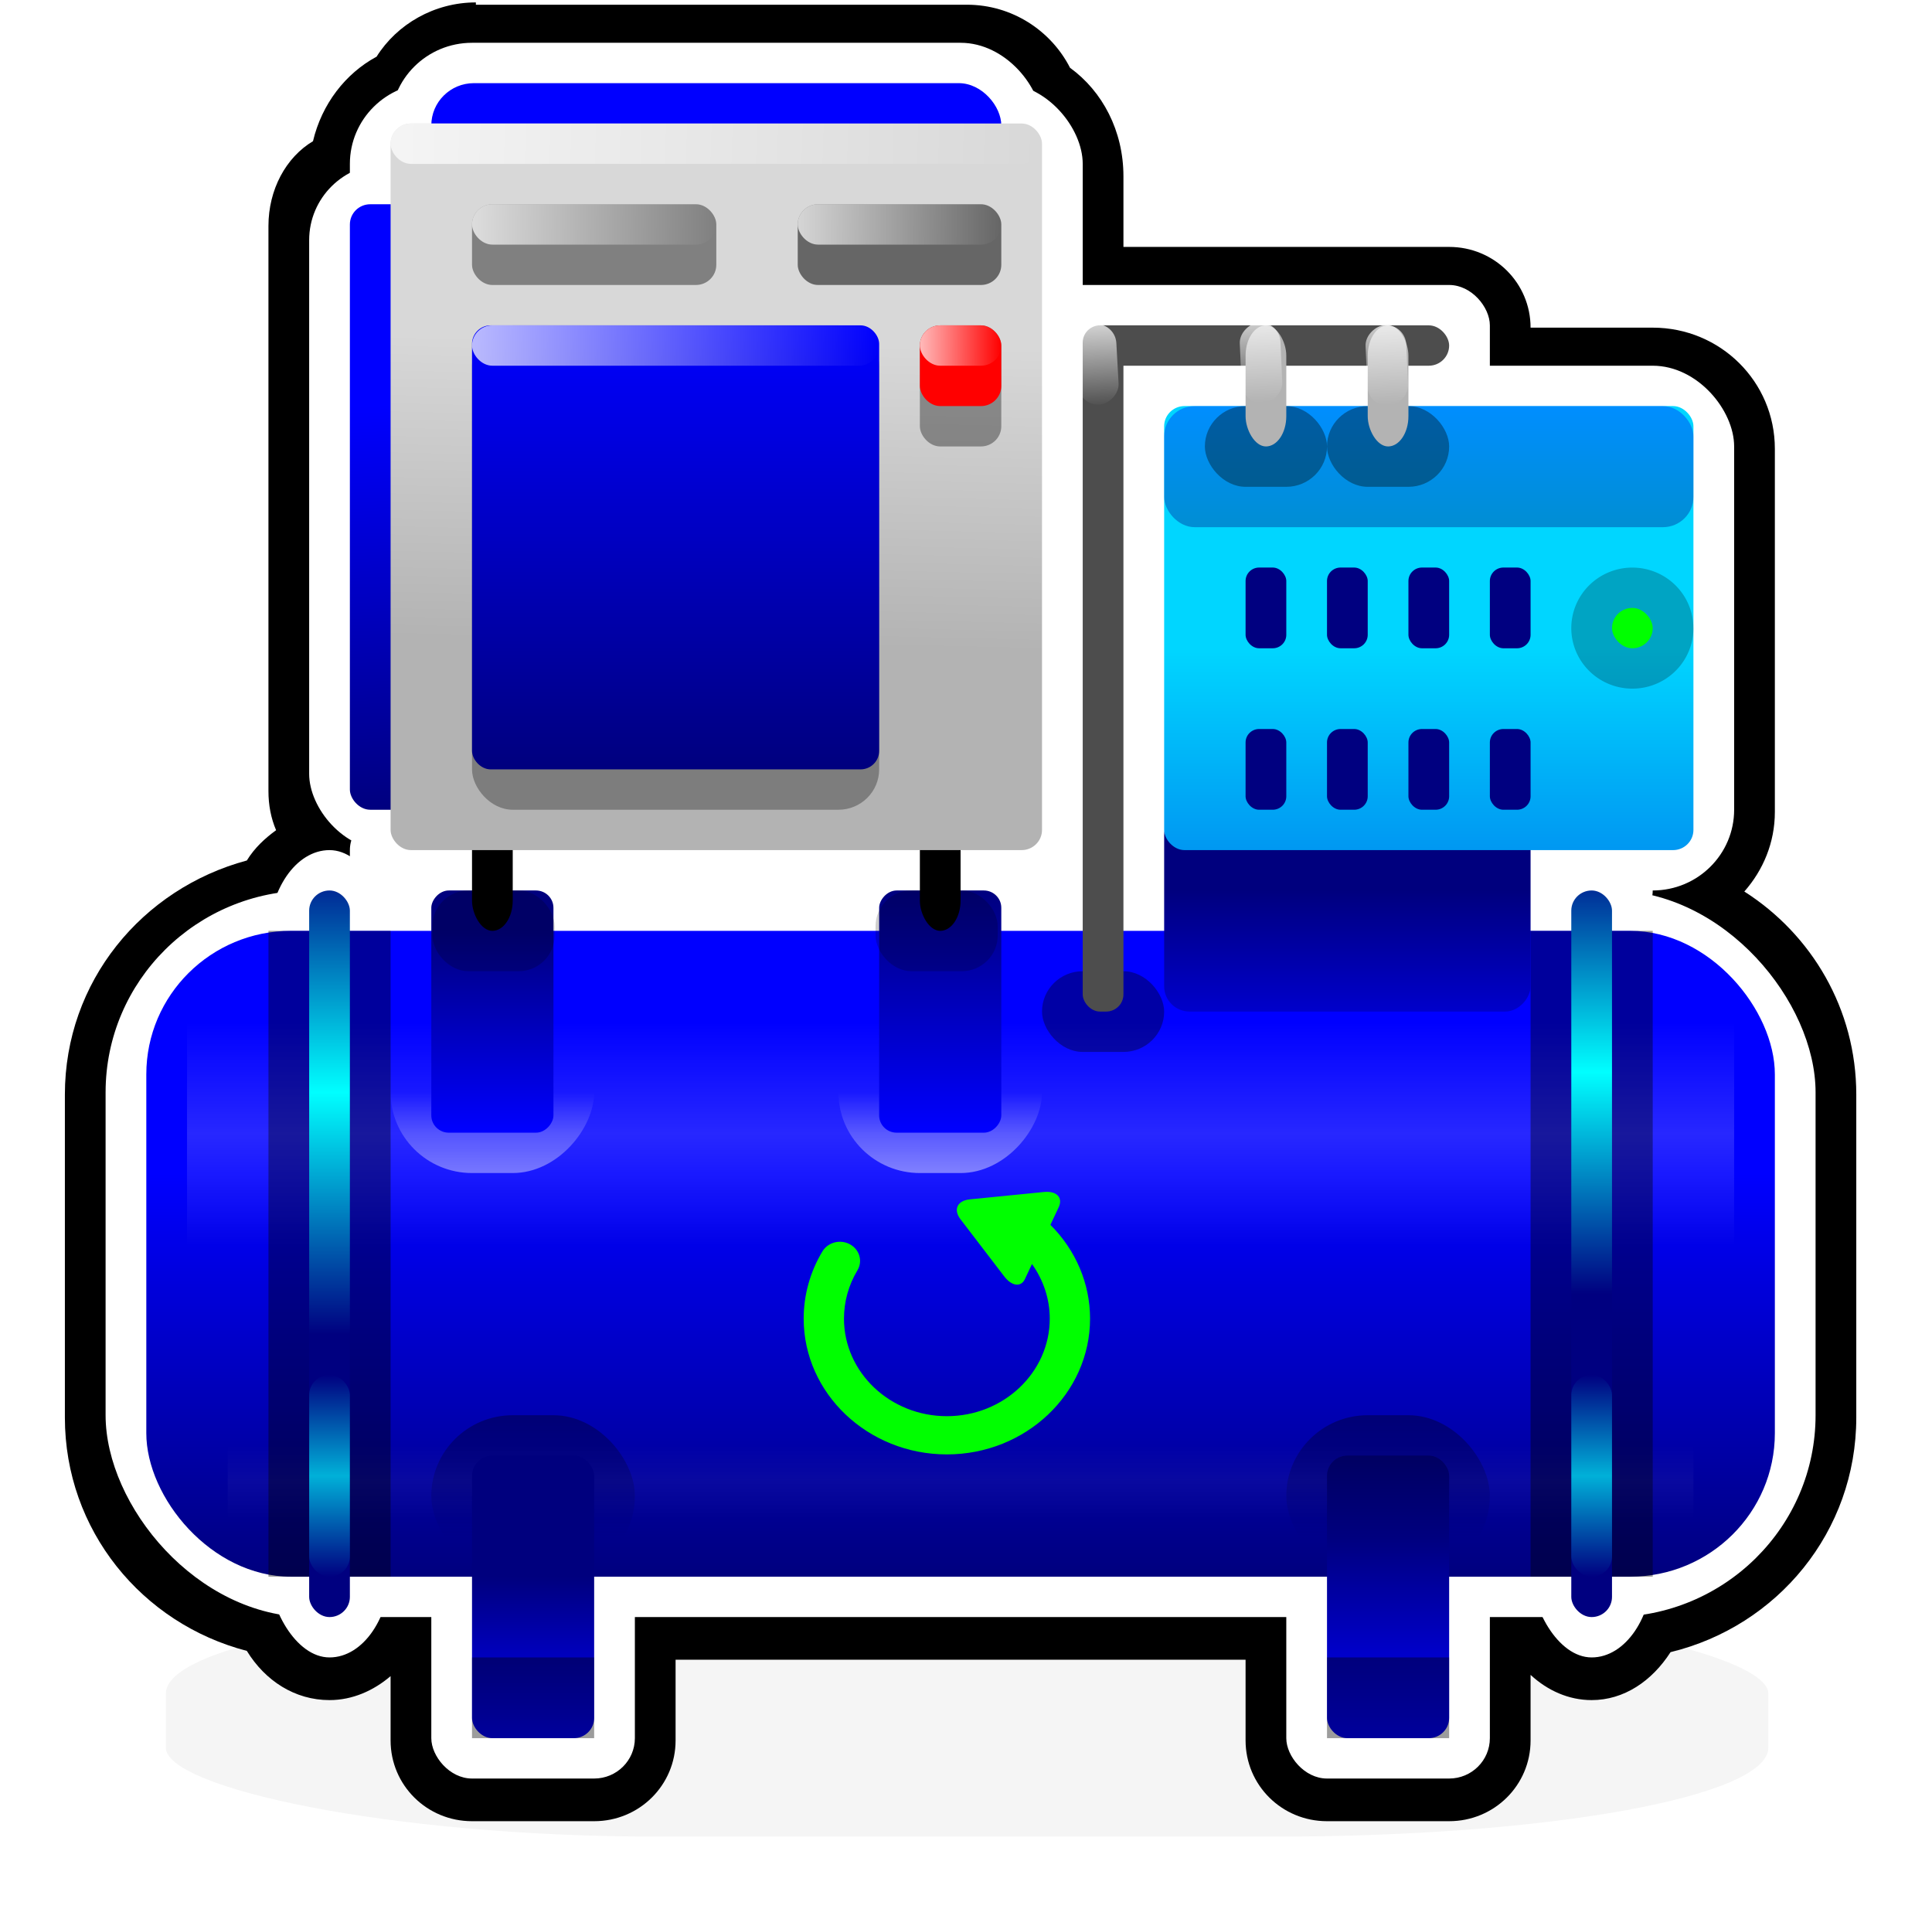 <?xml version="1.0" encoding="UTF-8" standalone="no"?>
<svg
   xmlns:dc="http://purl.org/dc/elements/1.1/"
   xmlns:cc="http://creativecommons.org/ns#"
   xmlns:rdf="http://www.w3.org/1999/02/22-rdf-syntax-ns#"
   xmlns:svg="http://www.w3.org/2000/svg"
   xmlns="http://www.w3.org/2000/svg"
   xmlns:xlink="http://www.w3.org/1999/xlink"
   version="1.1"
   viewBox="0 0 236.46 235.72"
   id="svg2">
  <defs
     id="defs4">
    <filter
       x="-.103"
       y="-.318"
       color-interpolation-filters="sRGB"
       width="1.206"
       height="1.636"
       id="filter5607">
      <feGaussianBlur
         stdDeviation="1.987"
         id="feGaussianBlur5609" />
    </filter>
    <filter
       x="-.039"
       y="-.164"
       color-interpolation-filters="sRGB"
       width="1.078"
       height="1.329"
       id="filter4703">
      <feGaussianBlur
         stdDeviation="0.616"
         id="feGaussianBlur4705" />
    </filter>
    <filter
       x="-.041"
       y="-.497"
       color-interpolation-filters="sRGB"
       width="1.083"
       height="1.993"
       id="filter4687">
      <feGaussianBlur
         stdDeviation="0.621"
         id="feGaussianBlur4689" />
    </filter>
    <linearGradient
       id="linearGradient4607">
      <stop
         offset="0"
         style="stop-color:#ffffff"
         id="stop4609" />
      <stop
         offset="1"
         style="stop-color:#ffffff;stop-opacity:0"
         id="stop4611" />
    </linearGradient>
    <linearGradient
       id="linearGradient4659">
      <stop
         offset="0"
         style="stop-color:#ffffff;stop-opacity:0"
         id="stop4661" />
      <stop
         offset=".5"
         style="stop-color:#ffffff"
         id="stop4665" />
      <stop
         offset="1"
         style="stop-color:#ffffff;stop-opacity:0"
         id="stop4663" />
    </linearGradient>
    <linearGradient
       id="linearGradient4715">
      <stop
         offset="0"
         style="stop-color:#000080"
         id="stop4717" />
      <stop
         offset=".5"
         style="stop-color:#00ffff"
         id="stop4721" />
      <stop
         offset="1"
         style="stop-color:#000080"
         id="stop4719" />
    </linearGradient>
    <linearGradient
       id="linearGradient4761">
      <stop
         offset="0"
         style="stop-color:#0000ff"
         id="stop4763" />
      <stop
         offset="1"
         style="stop-color:#00007e"
         id="stop4765" />
    </linearGradient>
    <linearGradient
       id="linearGradient4823">
      <stop
         offset="0"
         style="stop-color:#000000"
         id="stop4825" />
      <stop
         offset="1"
         style="stop-color:#000204;stop-opacity:0"
         id="stop4827" />
    </linearGradient>
    <linearGradient
       x1="11"
       y1="7"
       gradientTransform="matrix(.125 0 0 1 1015.3 -39.323)"
       x2="27"
       gradientUnits="userSpaceOnUse"
       xlink:href="#linearGradient4607"
       y2="7.5"
       id="linearGradient3670" />
    <linearGradient
       x1="11"
       y1="7"
       gradientTransform="matrix(.125 0 0 1 1015.5 -42.407)"
       x2="27"
       gradientUnits="userSpaceOnUse"
       xlink:href="#linearGradient4607"
       y2="7.5"
       id="linearGradient3673" />
    <linearGradient
       x1="11"
       y1="7"
       gradientTransform="matrix(.625 0 0 1 50.125 1007.4)"
       x2="27"
       gradientUnits="userSpaceOnUse"
       xlink:href="#linearGradient4607"
       y2="7.5"
       id="linearGradient3682" />
    <linearGradient
       x1="11"
       y1="7"
       gradientTransform="matrix(.125 0 0 1 66.625 1007.4)"
       x2="27"
       gradientUnits="userSpaceOnUse"
       xlink:href="#linearGradient4607"
       y2="7.5"
       id="linearGradient3685" />
    <linearGradient
       x1="11"
       y1="7"
       gradientTransform="matrix(.125 0 0 1 1015.5 -24.341)"
       x2="27"
       gradientUnits="userSpaceOnUse"
       xlink:href="#linearGradient4607"
       y2="7.5"
       id="linearGradient3698" />
    <linearGradient
       x1="11"
       y1="7"
       gradientTransform="matrix(.375 0 0 1 52.875 1004.4)"
       x2="27"
       gradientUnits="userSpaceOnUse"
       xlink:href="#linearGradient4607"
       y2="7.5"
       id="linearGradient3701" />
    <linearGradient
       x1="11"
       y1="7"
       gradientTransform="matrix(.312 0 0 1 61.562 1004.4)"
       x2="27"
       gradientUnits="userSpaceOnUse"
       xlink:href="#linearGradient4607"
       y2="7.5"
       id="linearGradient3704" />
    <linearGradient
       x1="11"
       y1="7"
       gradientTransform="translate(44 1002.4)"
       x2="27"
       gradientUnits="userSpaceOnUse"
       xlink:href="#linearGradient4607"
       y2="7.5"
       id="linearGradient3713" />
    <linearGradient
       x1="15"
       y1="39"
       gradientTransform="translate(65 1002.4)"
       x2="15"
       gradientUnits="userSpaceOnUse"
       xlink:href="#linearGradient4823"
       y2="42"
       id="linearGradient3716" />
    <linearGradient
       x1="10"
       y1="38"
       gradientTransform="translate(75 1002.4)"
       x2="10"
       gradientUnits="userSpaceOnUse"
       xlink:href="#linearGradient4715"
       y2="43"
       id="linearGradient3721" />
    <linearGradient
       x1="10"
       y1="38"
       gradientTransform="translate(44 1002.4)"
       x2="10"
       gradientUnits="userSpaceOnUse"
       xlink:href="#linearGradient4715"
       y2="43"
       id="linearGradient3724" />
    <linearGradient
       x1="36"
       y1="14"
       gradientTransform="matrix(1 0 0 1.5 44 995.36)"
       x2="36"
       gradientUnits="userSpaceOnUse"
       xlink:href="#linearGradient4761"
       y2="16"
       id="linearGradient3742" />
    <linearGradient
       x1="36"
       y1="20"
       gradientTransform="translate(44 1002.4)"
       x2="36"
       gradientUnits="userSpaceOnUse"
       y2="28"
       id="linearGradient3746">
      <stop
         offset="0"
         style="stop-color:#00d6ff"
         id="stop5649" />
      <stop
         offset="1"
         style="stop-color:#0072ea"
         id="stop5651" />
    </linearGradient>
    <linearGradient
       x1="18"
       y1="12"
       gradientTransform="matrix(1 0 0 .917 44 1003.4)"
       x2="18"
       gradientUnits="userSpaceOnUse"
       xlink:href="#linearGradient4761"
       y2="24"
       id="linearGradient3753" />
    <linearGradient
       x1="18.248"
       y1="19.889"
       gradientTransform="translate(44 1002.4)"
       x2="18.426"
       gradientUnits="userSpaceOnUse"
       y2="12.376"
       id="linearGradient3757">
      <stop
         offset="0"
         style="stop-color:#b3b3b3"
         id="stop4974" />
      <stop
         offset="1"
         style="stop-color:#d8d8d8"
         id="stop4976" />
    </linearGradient>
    <linearGradient
       x1="54"
       y1="1017.4"
       gradientTransform="matrix(2.061 0 0 1 -57.276 -1)"
       x2="55"
       gradientUnits="userSpaceOnUse"
       xlink:href="#linearGradient4761"
       y2="1027.4"
       id="linearGradient3761" />
    <linearGradient
       x1="78"
       y1="-1034.4"
       gradientTransform="translate(0,1)"
       x2="78"
       gradientUnits="userSpaceOnUse"
       xlink:href="#linearGradient4761"
       y2="-1029.4"
       id="linearGradient3767" />
    <linearGradient
       x1="68"
       y1="-1035.4"
       gradientTransform="translate(0,1)"
       x2="68"
       gradientUnits="userSpaceOnUse"
       xlink:href="#linearGradient4761"
       y2="-1029.4"
       id="linearGradient3771" />
    <linearGradient
       x1="57"
       y1="-1035.4"
       gradientTransform="translate(0,1)"
       x2="57"
       gradientUnits="userSpaceOnUse"
       xlink:href="#linearGradient4761"
       y2="-1030.4"
       id="linearGradient3774" />
    <linearGradient
       x1="80"
       y1="1050.4"
       gradientTransform="translate(0,-1)"
       x2="80"
       gradientUnits="userSpaceOnUse"
       xlink:href="#linearGradient4761"
       y2="1045.4"
       id="linearGradient3777" />
    <linearGradient
       x1="15"
       y1="47"
       gradientTransform="translate(44 1002.4)"
       x2="15"
       gradientUnits="userSpaceOnUse"
       xlink:href="#linearGradient4761"
       y2="43"
       id="linearGradient3780" />
    <linearGradient
       x1="15"
       y1="39"
       gradientTransform="translate(44 1002.4)"
       x2="15"
       gradientUnits="userSpaceOnUse"
       xlink:href="#linearGradient4823"
       y2="42"
       id="linearGradient3783" />
    <linearGradient
       x1="85"
       y1="1028.4"
       gradientTransform="translate(0,-1)"
       x2="85"
       gradientUnits="userSpaceOnUse"
       xlink:href="#linearGradient4715"
       y2="1039.4"
       id="linearGradient3786" />
    <linearGradient
       x1="10"
       y1="25"
       gradientTransform="translate(44 1002.4)"
       x2="10"
       gradientUnits="userSpaceOnUse"
       xlink:href="#linearGradient4715"
       y2="37"
       id="linearGradient3789" />
    <linearGradient
       x1="15"
       y1="39"
       gradientTransform="translate(43 -1074.4)"
       x2="15"
       gradientUnits="userSpaceOnUse"
       xlink:href="#linearGradient4607"
       y2="41"
       id="linearGradient3792" />
    <linearGradient
       x1="15"
       y1="39"
       gradientTransform="translate(54 -1074.4)"
       x2="15"
       gradientUnits="userSpaceOnUse"
       xlink:href="#linearGradient4607"
       y2="41"
       id="linearGradient3795" />
    <linearGradient
       x1="67"
       y1="1033.9"
       gradientTransform="matrix(.947 0 0 .5 3.632 525.18)"
       x2="67"
       gradientUnits="userSpaceOnUse"
       xlink:href="#linearGradient4659"
       y2="1037.6"
       id="linearGradient3800" />
    <linearGradient
       x1="67"
       y1="1033.9"
       gradientTransform="matrix(1 0 0 1.5 0 -519.18)"
       x2="67"
       gradientUnits="userSpaceOnUse"
       xlink:href="#linearGradient4659"
       y2="1037.6"
       id="linearGradient3803" />
    <linearGradient
       x1="67"
       y1="1036.4"
       gradientTransform="translate(0,-1)"
       x2="67"
       gradientUnits="userSpaceOnUse"
       xlink:href="#linearGradient4761"
       y2="1046.4"
       id="linearGradient3806" />
  </defs>
  <g
     transform="translate(-216.85 -412.12)"
     id="layer1">
    <g
       transform="matrix(4.983 0 0 4.94 -9.41 -4559.2)"
       id="g4040">
      <rect
         x="46.25"
         y="1038.6"
         width="46.25"
         height="15"
         transform="matrix(.851 0 0 .383 10.122 648.31)"
         rx="14.212"
         style="opacity:.202;filter:url(#filter5607);fill-rule:evenodd;fill:#000000"
         ry="5.75"
         id="rect5589" />
      <path
         d="m57.094 1006.4c-1.022 0-1.94 0.542-2.438 1.344-0.765 0.416-1.346 1.174-1.562 2.094-0.665 0.4-1.094 1.2-1.094 2.1v14c0 0.346 0.061 0.669 0.188 0.969-0.276 0.202-0.529 0.438-0.719 0.75-2.575 0.7-4.469 3-4.469 5.8v8c0 2.792 1.894 5.106 4.469 5.781 0.451 0.742 1.181 1.219 2.031 1.219 0.564 0 1.082-0.234 1.5-0.594v1.594c0 1.108 0.892 2 2 2h3c1.108 0 2-0.892 2-2v-2h14v2c0 1.108 0.892 2 2 2h3c1.108 0 2-0.892 2-2v-1.625c0.417 0.389 0.937 0.625 1.5 0.625 0.794 0 1.48-0.47 1.938-1.188 2.624-0.641 4.562-2.985 4.562-5.812v-8c0-2.121-1.098-3.969-2.75-5.031 0.461-0.527 0.75-1.21 0.75-1.969v-9c0-1.662-1.338-3-3-3h-3c0-1.108-0.892-2-2-2h-8v-1.75c0-1.125-0.515-2.105-1.312-2.688-0.465-0.918-1.421-1.562-2.531-1.562h-12.062zm-0.156 20h6.062v1h-6.5c0.214-0.288 0.363-0.635 0.438-1z"
         style="opacity:1.0"
         id="rect5132" />
      <rect
         x="48"
         y="1028.4"
         width="42"
         height="18"
         ry="5"
         style="fill-rule:evenodd;fill:#ffffff"
         id="rect5094" />
      <rect
         x="56"
         y="1041.4"
         width="5"
         height="9"
         ry="1"
         style="fill-rule:evenodd;fill:#ffffff"
         id="rect5096" />
      <rect
         x="77"
         y="1041.4"
         width="5"
         height="9"
         ry="1"
         style="fill-rule:evenodd;fill:#ffffff"
         id="rect5098" />
      <rect
         x="52"
         y="1027.4"
         width="3"
         height="20"
         ry="2.222"
         style="fill-rule:evenodd;fill:#ffffff"
         id="rect5100" />
      <rect
         x="83"
         y="1027.4"
         width="3"
         height="20"
         ry="2.222"
         style="fill-rule:evenodd;fill:#ffffff"
         id="rect5102" />
      <rect
         x="53"
         y="1010.4"
         width="5"
         height="17"
         ry="1.889"
         style="fill-rule:evenodd;fill:#ffffff"
         id="rect5104" />
      <rect
         x="55"
         y="1007.4"
         width="16"
         height="4"
         ry="2"
         style="fill-rule:evenodd;fill:#ffffff"
         id="rect5106" />
      <rect
         x="54"
         y="1008.4"
         width="18"
         height="20"
         ry="2"
         style="fill-rule:evenodd;fill:#ffffff"
         id="rect5108" />
      <rect
         x="71"
         y="1013.4"
         width="11"
         height="3"
         ry="1"
         style="fill-rule:evenodd;fill:#ffffff"
         id="rect5110" />
      <rect
         x="73"
         y="1015.4"
         width="15"
         height="13"
         ry="2"
         style="fill-rule:evenodd;fill:#ffffff"
         id="rect5112" />
      <rect
         x="71"
         y="1015.4"
         width="3"
         height="14"
         ry="2.154"
         style="fill-rule:evenodd;fill:#ffffff"
         id="rect5114" />
      <rect
         x="-1029.4"
         y="54"
         width="3"
         height="32"
         ry="1"
         transform="rotate(-90)"
         style="fill-rule:evenodd;fill:#ffffff"
         id="rect5116" />
      <rect
         x="49"
         y="1029.4"
         width="40"
         height="16"
         ry="3.555"
         style="fill-rule:evenodd;fill:url(#linearGradient3806)"
         id="rect3751" />
      <rect
         x="50"
         y="1029.4"
         width="38"
         height="9"
         ry="0"
         style="opacity:.392;filter:url(#filter4703);fill-rule:evenodd;fill:url(#linearGradient3803)"
         id="rect4625" />
      <rect
         x="51"
         y="1041.4"
         width="36"
         height="3"
         ry="0"
         style="opacity:.19;filter:url(#filter4687);fill-rule:evenodd;fill:url(#linearGradient3800)"
         id="rect4667" />
      <rect
         x="83"
         y="1029.4"
         width="3"
         height="16"
         ry="0"
         style="opacity:.387;fill-rule:evenodd;fill:#000000"
         id="rect4801" />
      <rect
         x="52"
         y="1029.4"
         width="3"
         height="16"
         ry="0"
         style="opacity:.387;fill-rule:evenodd;fill:#000000"
         id="rect4799" />
      <rect
         x="66"
         y="-1035.4"
         width="5"
         height="4"
         transform="scale(1,-1)"
         style="opacity:.452;fill-rule:evenodd;fill:url(#linearGradient3795)"
         ry="2"
         id="rect4621" />
      <rect
         x="55"
         y="-1035.4"
         width="5"
         height="4"
         ry="2"
         transform="scale(1,-1)"
         style="opacity:.407;fill-rule:evenodd;fill:url(#linearGradient3792)"
         id="rect4617" />
      <rect
         x="53"
         y="1028.4"
         width="1"
         height="18"
         ry=".5"
         style="fill-rule:evenodd;fill:url(#linearGradient3789)"
         id="rect3753" />
      <rect
         x="84"
         y="1028.4"
         width="1"
         height="18"
         ry=".5"
         style="fill-rule:evenodd;fill:url(#linearGradient3786)"
         id="rect3755" />
      <rect
         x="56"
         y="1041.4"
         width="5"
         height="4"
         ry="2"
         style="opacity:.338;fill-rule:evenodd;fill:url(#linearGradient3783)"
         id="rect3757" />
      <rect
         x="57"
         y="1042.4"
         width="3"
         height="7"
         ry=".5"
         style="fill-rule:evenodd;fill:url(#linearGradient3780)"
         id="rect3759" />
      <rect
         x="78"
         y="1042.4"
         width="3"
         height="7"
         ry=".5"
         style="fill-rule:evenodd;fill:url(#linearGradient3777)"
         id="rect3763" />
      <rect
         x="56"
         y="-1034.4"
         width="3"
         height="6"
         ry=".429"
         transform="scale(1,-1)"
         style="fill-rule:evenodd;fill:url(#linearGradient3774)"
         id="rect3767" />
      <rect
         x="67"
         y="-1034.4"
         width="3"
         height="6"
         transform="scale(1,-1)"
         style="fill-rule:evenodd;fill:url(#linearGradient3771)"
         ry=".429"
         id="rect3771" />
      <rect
         x="71"
         y="1030.4"
         width="3"
         height="2"
         ry="1"
         style="opacity:.354;fill-rule:evenodd;fill:#000000"
         id="rect4895" />
      <rect
         x="74"
         y="-1031.4"
         width="9"
         height="5"
         transform="scale(1,-1)"
         style="fill-rule:evenodd;fill:url(#linearGradient3767)"
         ry=".625"
         id="rect3773" />
      <rect
         x="57"
         y="1026.4"
         width="1"
         height="3"
         ry=".75"
         style="fill-rule:evenodd;fill:#000000"
         id="rect3775" />
      <rect
         x="66.912"
         y="1028.4"
         width="3"
         height="2"
         ry=".884"
         style="opacity:.194;fill-rule:evenodd;fill:#000000"
         id="rect4962" />
      <rect
         x="68"
         y="1026.4"
         width="1"
         height="3"
         ry=".75"
         style="fill-rule:evenodd;fill:#000000"
         id="rect3777" />
      <rect
         x="54"
         y="1011.4"
         width="2.061"
         height="15"
         ry=".5"
         style="fill-rule:evenodd;fill:url(#linearGradient3761)"
         id="rect3781" />
      <rect
         x="56"
         y="1008.4"
         width="14"
         height="2.768"
         ry="1.046"
         style="fill-rule:evenodd;fill:#0000ff"
         id="rect3783" />
      <rect
         x="55"
         y="1009.4"
         width="16"
         height="18"
         ry=".5"
         style="fill-rule:evenodd;fill:url(#linearGradient3757)"
         id="rect3779" />
      <rect
         x="57"
         y="1014.4"
         width="10"
         height="12"
         ry="1"
         style="opacity:.304;fill-rule:evenodd;fill:#000000"
         id="rect4881" />
      <rect
         x="57"
         y="1014.4"
         width="10"
         height="11"
         ry=".458"
         style="fill-rule:evenodd;fill:url(#linearGradient3753)"
         id="rect3785" />
      <rect
         x="57"
         y="1011.4"
         width="6"
         height="2"
         ry=".5"
         style="fill-rule:evenodd;fill:#808080"
         id="rect3787" />
      <rect
         x="65"
         y="1011.4"
         width="5"
         height="2"
         ry=".5"
         style="fill-rule:evenodd;fill:#666666"
         id="rect3789" />
      <rect
         x="68"
         y="1014.4"
         width="2"
         height="3"
         ry=".5"
         style="opacity:.354;fill-rule:evenodd;fill:#000000"
         id="rect4879" />
      <rect
         x="68"
         y="1014.4"
         width="2"
         height="2"
         ry=".5"
         style="fill-rule:evenodd;fill:#ff0000"
         id="rect3791" />
      <rect
         x="74"
         y="1016.4"
         width="13"
         height="11"
         ry=".5"
         style="fill-rule:evenodd;fill:url(#linearGradient3746)"
         id="rect3793" />
      <rect
         x="72"
         y="1014.4"
         width="9"
         height="1"
         ry=".5"
         style="fill-rule:evenodd;fill:#4d4d4d"
         id="rect3795" />
      <rect
         x="74"
         y="1016.4"
         width="13"
         height="3"
         ry="0.75"
         style="opacity:.338;fill-rule:evenodd;fill:url(#linearGradient3742)"
         id="rect4835" />
      <rect
         x="75"
         y="1016.4"
         width="3"
         height="2"
         ry="1"
         style="opacity:.354;fill-rule:evenodd;fill:#000000"
         id="rect4883" />
      <rect
         x="76"
         y="1014.4"
         width="1"
         height="3"
         ry="0.75"
         style="fill-rule:evenodd;fill:#b3b3b3"
         id="rect3797" />
      <rect
         x="78"
         y="1016.4"
         width="3"
         height="2"
         ry="1"
         style="opacity:.354;fill-rule:evenodd;fill:#000000"
         id="rect4885" />
      <rect
         x="79"
         y="1014.4"
         width="1"
         height="3"
         ry="0.75"
         style="fill-rule:evenodd;fill:#b3b3b3"
         id="rect3799" />
      <rect
         x="72"
         y="1014.4"
         width="1"
         height="17"
         ry="0.425"
         style="fill-rule:evenodd;fill:#4d4d4d"
         id="rect3807" />
      <rect
         x="76"
         y="1020.4"
         width="1"
         height="2"
         ry=".333"
         style="fill-rule:evenodd;fill:#000080"
         id="rect4577" />
      <rect
         x="78"
         y="1020.4"
         width="1"
         height="2"
         ry=".333"
         style="fill-rule:evenodd;fill:#000080"
         id="rect4579" />
      <rect
         x="80"
         y="1020.4"
         width="1"
         height="2"
         ry=".333"
         style="fill-rule:evenodd;fill:#000080"
         id="rect4581" />
      <rect
         x="82"
         y="1020.4"
         width="1"
         height="2"
         ry=".333"
         style="fill-rule:evenodd;fill:#000080"
         id="rect4583" />
      <rect
         x="82"
         y="1024.4"
         width="1"
         height="2"
         ry=".333"
         style="fill-rule:evenodd;fill:#000080"
         id="rect4585" />
      <rect
         x="80"
         y="1024.4"
         width="1"
         height="2"
         ry=".333"
         style="fill-rule:evenodd;fill:#000080"
         id="rect4587" />
      <rect
         x="78"
         y="1024.4"
         width="1"
         height="2"
         ry=".333"
         style="fill-rule:evenodd;fill:#000080"
         id="rect4589" />
      <rect
         x="76"
         y="1024.4"
         width="1"
         height="2"
         ry=".333"
         style="fill-rule:evenodd;fill:#000080"
         id="rect4591" />
      <path
         transform="matrix(1.5 0 0 1 22.5 1002.4)"
         d="m 43,19.5 a 1,1.5 0 0 1 -0.997,1.5 1,1.5 0 0 1 -1.003,-1.49 1,1.5 0 0 1 0.99,-1.509 1,1.5 0 0 1 1.009,1.481"
         style="opacity:.236;fill-rule:evenodd;fill:#000000"
         id="path4833" />
      <rect
         x="85"
         y="1021.4"
         width="1"
         height="1"
         ry=".5"
         style="fill-rule:evenodd;fill:#00ff00"
         id="rect4593" />
      <rect
         x="53"
         y="1040.4"
         width="1"
         height="5"
         ry=".5"
         style="opacity:.692;fill-rule:evenodd;fill:url(#linearGradient3724)"
         id="rect4731" />
      <rect
         x="84"
         y="1040.4"
         width="1"
         height="5"
         ry=".5"
         style="opacity:.692;fill-rule:evenodd;fill:url(#linearGradient3721)"
         id="rect4741" />
      <rect
         x="78"
         y="1047.4"
         width="3"
         height="2"
         ry="0"
         style="opacity:.387;fill-rule:evenodd;fill:#000000"
         id="rect4803" />
      <rect
         x="57"
         y="1047.4"
         width="3"
         height="2"
         ry="0"
         style="opacity:.387;fill-rule:evenodd;fill:#000000"
         id="rect4805" />
      <rect
         x="77"
         y="1041.4"
         width="5"
         height="4"
         ry="2"
         style="opacity:.338;fill-rule:evenodd;fill:url(#linearGradient3716)"
         id="rect4829" />
      <rect
         x="55"
         y="1009.4"
         width="16"
         height="1"
         ry=".5"
         style="opacity:.73;fill-rule:evenodd;fill:url(#linearGradient3713)"
         id="rect4845" />
      <rect
         x="57"
         y="1014.4"
         width="10"
         height="1"
         ry=".5"
         style="opacity:.73;fill:url(#linearGradient3682);fill-rule:evenodd"
         id="rect4855" />
      <rect
         x="68"
         y="1014.4"
         width="2"
         height="1"
         ry=".5"
         style="opacity:.73;fill:url(#linearGradient3685);fill-rule:evenodd"
         id="rect4859" />
      <rect
         x="65"
         y="1011.4"
         width="5"
         height="1"
         ry=".5"
         style="opacity:.73;fill-rule:evenodd;fill:url(#linearGradient3704)"
         id="rect4863" />
      <rect
         x="57"
         y="1011.4"
         width="6"
         height="1"
         ry=".5"
         style="opacity:.73;fill-rule:evenodd;fill:url(#linearGradient3701)"
         id="rect4867" />
      <rect
         x="1016.8"
         y="-17.341"
         width="2"
         height="1"
         ry=".5"
         transform="rotate(86.872)"
         style="opacity:.73;fill-rule:evenodd;fill:url(#linearGradient3698)"
         id="rect4897" />
      <rect
         x="56.028"
         y="1028.4"
         width="3"
         height="2"
         ry=".884"
         style="opacity:.194;fill-rule:evenodd;fill:#000000"
         id="rect4960" />
      <rect
         x="68"
         y="1014.4"
         width="2"
         height="1"
         ry=".5"
         style="opacity:.73;fill-rule:evenodd;fill:url(#linearGradient3685)"
         id="rect4984" />
      <rect
         x="57"
         y="1014.4"
         width="10"
         height="1"
         ry=".5"
         style="opacity:.73;fill-rule:evenodd;fill:url(#linearGradient3682)"
         id="rect4986" />
      <rect
         x="1016.7"
         y="-32.323"
         width="2"
         height="1"
         transform="rotate(87.489)"
         style="opacity:.73;fill:url(#linearGradient3670);fill-rule:evenodd"
         ry=".5"
         id="rect4988" />
      <rect
         x="1016.9"
         y="-35.407"
         width="2"
         height="1"
         ry=".5"
         transform="rotate(87.489)"
         style="opacity:.73;fill:url(#linearGradient3673);fill-rule:evenodd"
         id="rect4992" />
      <rect
         x="1016.9"
         y="-35.407"
         width="2"
         height="1"
         transform="rotate(87.489)"
         style="opacity:.73;fill-rule:evenodd;fill:url(#linearGradient3673)"
         ry=".5"
         id="rect4996" />
      <rect
         x="1016.7"
         y="-32.323"
         width="2"
         height="1"
         ry=".5"
         transform="rotate(87.489)"
         style="opacity:.73;fill-rule:evenodd;fill:url(#linearGradient3670)"
         id="rect4998" />
      <g
         style="fill:#00ff00"
         transform="matrix(0.023,0,0,0.022,65.146,1035.754)"
         id="rotating">
        <g
           style="fill:#00ff00"
           id="g4403">
          <path
             style="fill:#00ff00"
             d="m 152.924,300.748 c 84.319,0 152.912,-68.6 152.912,-152.918 0,-39.476 -15.312,-77.231 -42.346,-105.564 0,0 3.938,-8.857 8.814,-19.783 4.864,-10.926 -2.138,-18.636 -15.648,-17.228 l -79.125,8.289 C 164.02,14.955 159.532,25.011 167.51,36.005 l 46.741,64.393 c 7.986,10.992 17.834,12.31 22.008,2.937 l 7.56,-16.964 c 12.172,18.012 18.976,39.329 18.976,61.459 0,60.594 -49.288,109.875 -109.87,109.875 -60.591,0 -109.882,-49.287 -109.882,-109.875 0,-19.086 4.96,-37.878 14.357,-54.337 C 63.291,83.168 59.7,70.026 49.375,64.136 39.047,58.24 25.911,61.836 20.015,72.167 6.923,95.107 0,121.27 0,147.829 0,232.148 68.602,300.748 152.924,300.748 Z"
             id="path4405" />
        </g>
        <g
           style="fill:#00ff00"
           id="g4407" />
        <g
           style="fill:#00ff00"
           id="g4409" />
        <g
           style="fill:#00ff00"
           id="g4411" />
        <g
           style="fill:#00ff00"
           id="g4413" />
        <g
           style="fill:#00ff00"
           id="g4415" />
        <g
           style="fill:#00ff00"
           id="g4417" />
        <g
           style="fill:#00ff00"
           id="g4419" />
        <g
           style="fill:#00ff00"
           id="g4421" />
        <g
           style="fill:#00ff00"
           id="g4423" />
        <g
           style="fill:#00ff00"
           id="g4425" />
        <g
           style="fill:#00ff00"
           id="g4427" />
        <g
           style="fill:#00ff00"
           id="g4429" />
        <g
           style="fill:#00ff00"
           id="g4431" />
        <g
           style="fill:#00ff00"
           id="g4433" />
        <g
           style="fill:#00ff00"
           id="g4435" />
      </g>
    </g>
  </g>
</svg>
